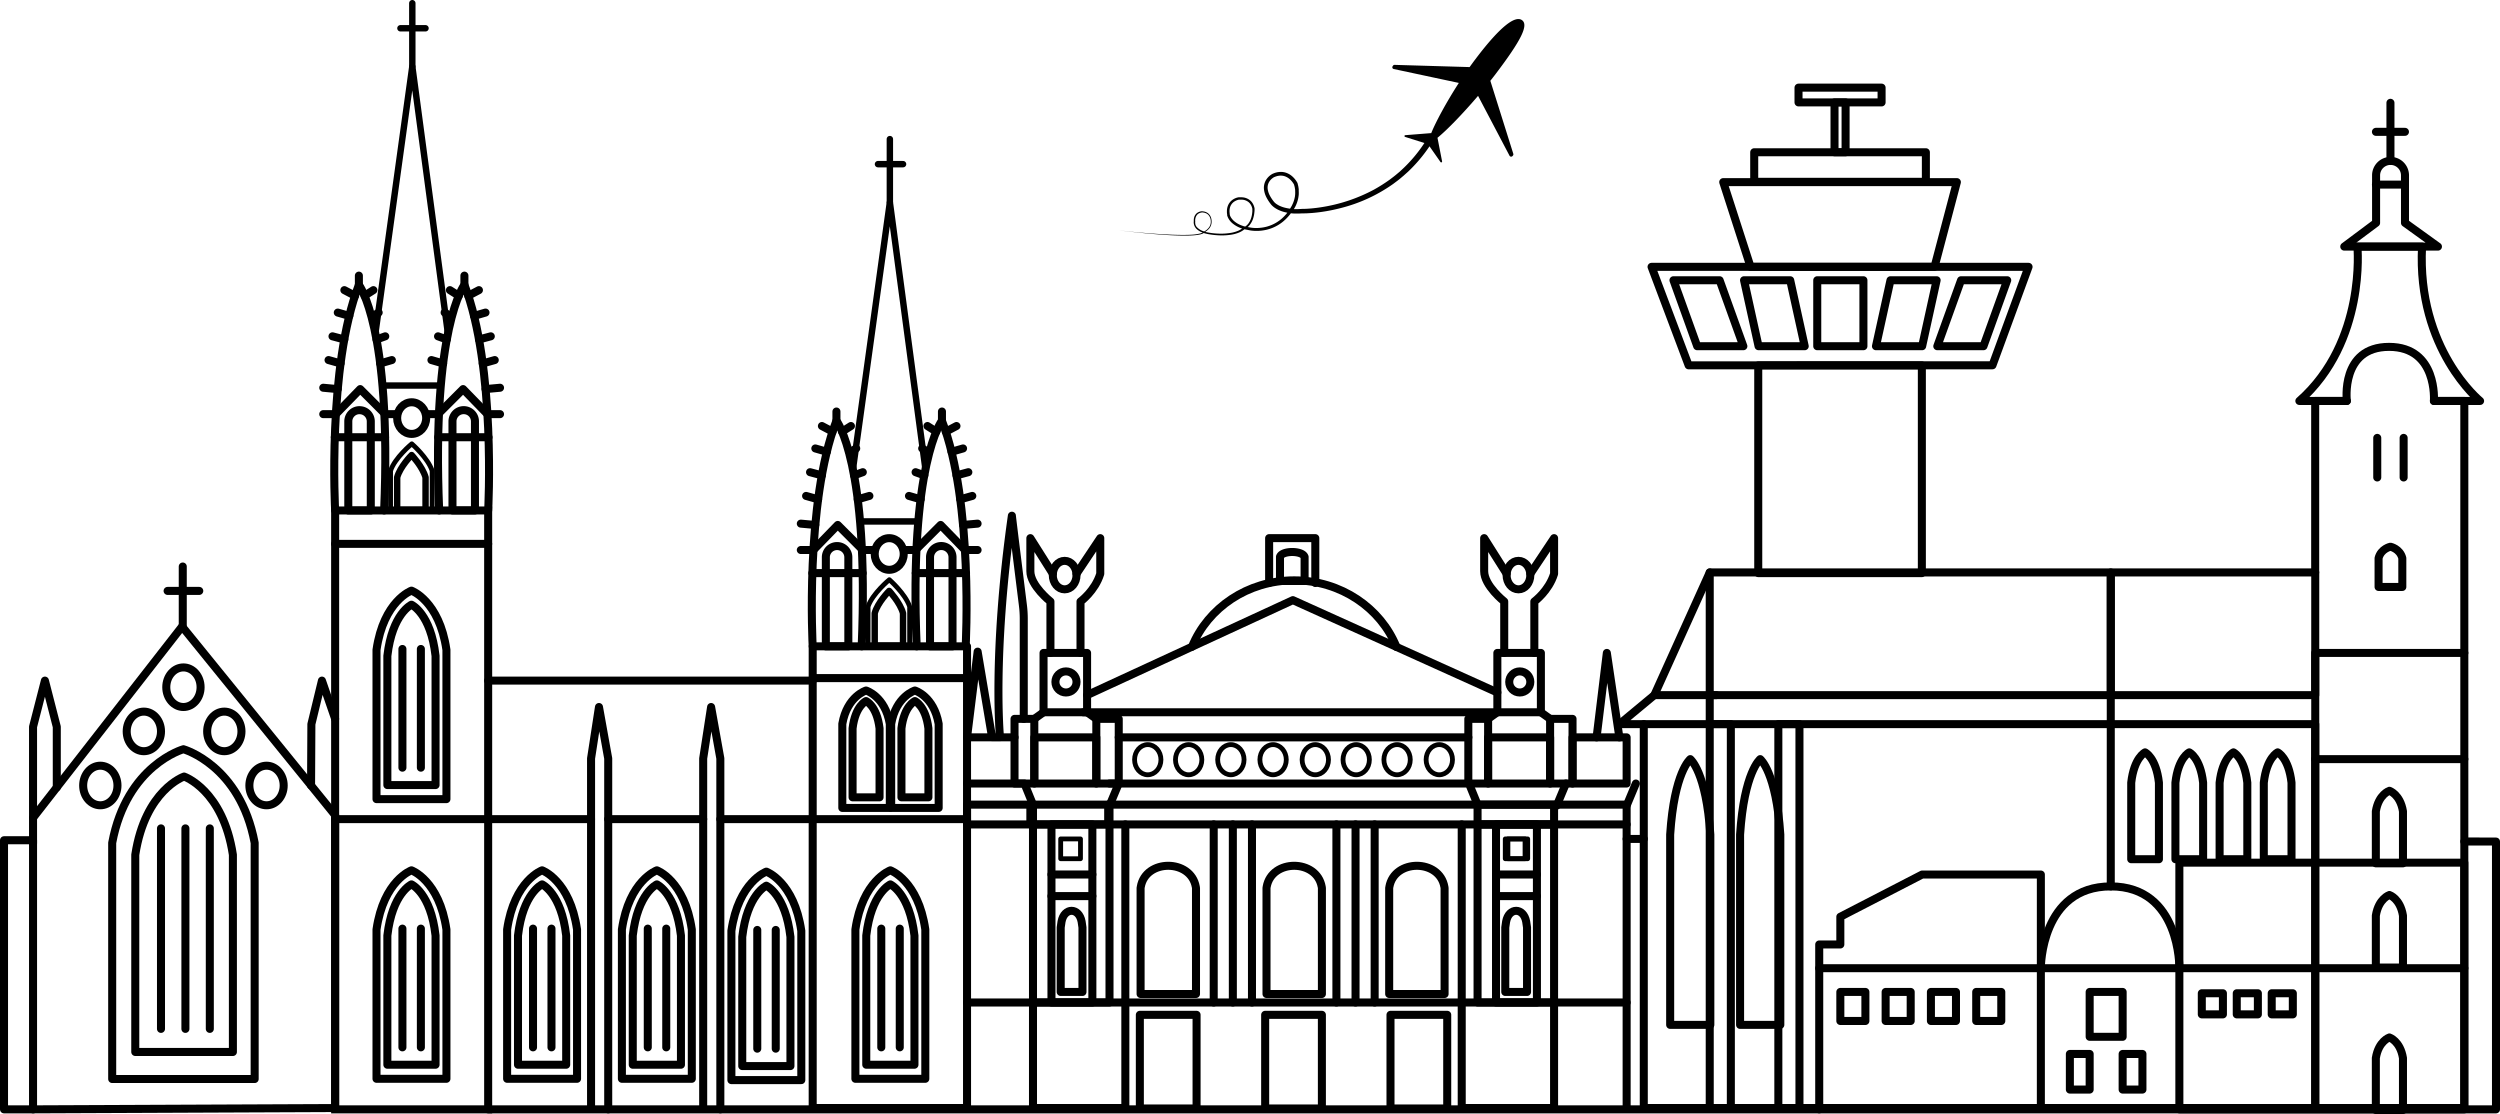 <svg xmlns="http://www.w3.org/2000/svg" viewBox="0 0 1556.28 693.5"><defs><style>.a,.b,.c,.d{fill:none;stroke:#000;stroke-linecap:round;}.a,.c,.d{stroke-linejoin:round;}.a,.b{stroke-width:5px;}.b{stroke-miterlimit:10;}.c{stroke-width:4px;}.d{stroke-width:3px;}</style></defs><title>Львівска пс</title><path d="M948.62,248.3c1.14-1.44,2.26-2.88,3.34-4.3,15.73-20.78,20.56-30.28,16.43-33.4s-13.32,3.38-29,24.16c-1.24,1.63-2.47,3.31-3.68,5L889,238.38a1.07,1.07,0,0,0-.95.49l-.27.4a1.1,1.1,0,0,0,.68,1.69L929,249.62c-7.84,12.16-14.41,24.37-17.17,31.24l-16.14,1.29a.55.55,0,0,0-.12,1.08l12,3.79a89.32,89.32,0,0,1-12.63,15.28l-2.13,2-.53.49-.56.47-1.11.93c-1.46,1.27-3,2.41-4.56,3.59a99.21,99.21,0,0,1-9.82,6.23,102.14,102.14,0,0,1-33,11c-1.92.31-3.86.54-5.79.72-1,.09-1.93.16-2.9.22s-1.95.09-2.86.09h-.14l-2.45.13c-.82,0-1.63,0-2.45,0l-.33,0c.21-.33.39-.67.59-1s.37-.7.54-1.06a19.67,19.67,0,0,0,1.53-4.49l.12-.58c0-.2.06-.4.09-.59.05-.4.11-.79.15-1.19a19.06,19.06,0,0,0,0-2.39l0-.6a5.63,5.63,0,0,0,0-.59l-.18-1.19a8.83,8.83,0,0,0-.24-1.16l-.29-1.16a.69.69,0,0,0,0-.13v0c-.12-.23-.21-.39-.32-.58s-.21-.35-.32-.53c-.22-.34-.45-.68-.7-1a13.65,13.65,0,0,0-1.65-1.84,11.35,11.35,0,0,0-4.3-2.59,10.36,10.36,0,0,0-5.06-.3c-.42,0-.82.18-1.23.27s-.79.24-1.18.4l-.58.23a2.6,2.6,0,0,0-.34.16l-.29.17a9,9,0,0,0-1.06.72,10.27,10.27,0,0,0-3.18,4,9.51,9.51,0,0,0-.66,5.12,14.49,14.49,0,0,0,1.54,4.71,25.83,25.83,0,0,0,2.58,4l-.06-.09a5.88,5.88,0,0,0,.52.65,6.44,6.44,0,0,0,.51.53,13.16,13.16,0,0,0,1.08.92c.37.3.77.53,1.15.79l1.2.68a21.59,21.59,0,0,0,5.1,1.77l.87.19a27.2,27.2,0,0,1-3.58,3.77,23.51,23.51,0,0,1-6,3.76,23.75,23.75,0,0,1-3.35,1.17,24.5,24.5,0,0,1-3.5.65,24.89,24.89,0,0,1-3.56.16c-.6,0-1.19-.06-1.78-.12a17.06,17.06,0,0,1-1.71-.26h-.07l-1.13-.22.16-.13c.21-.21.45-.41.64-.63l.3-.34.28-.35a12.81,12.81,0,0,0,1.73-3.08l.29-.83c.1-.27.16-.56.24-.84a16.8,16.8,0,0,0,.37-1.71c.1-.57.14-1.15.21-1.73s.05-1.15.07-1.73v-.06h0a7.57,7.57,0,0,0-.33-1.42,6.07,6.07,0,0,0-.25-.67,4.12,4.12,0,0,0-.3-.64,7.57,7.57,0,0,0-1.73-2.29,8.47,8.47,0,0,0-5.25-2.06l-.35,0h-.35l-.71,0-.35,0h-.18l-.21,0L791,321a9.46,9.46,0,0,0-2.59,1.18,8.07,8.07,0,0,0-2.12,2,8,8,0,0,0-1.28,2.6,10.09,10.09,0,0,0-.38,2.82c0,.47,0,.94.07,1.4l.09.69,0,.18,0,.12,0,.09a2.8,2.8,0,0,0,.1.37,10.41,10.41,0,0,0,3.27,4.63,17.27,17.27,0,0,0,4.78,2.78l1.13.41a12.77,12.77,0,0,1-2.36,1.35,19.59,19.59,0,0,1-4.22,1.27,37.37,37.37,0,0,1-8.91.5,41.78,41.78,0,0,1-4.47-.46,30.24,30.24,0,0,1-3-.59,13.36,13.36,0,0,0,1.16-.81,9.45,9.45,0,0,0,1.56-1.6,6.49,6.49,0,0,0,1-2,6.21,6.21,0,0,0,.26-2.23,7.27,7.27,0,0,0-.38-2.28,5.85,5.85,0,0,0-1.16-2,5.07,5.07,0,0,0-1.91-1.36,6.25,6.25,0,0,0-1.11-.36,11.17,11.17,0,0,0-1.16-.17,3,3,0,0,0-.61,0,5.4,5.4,0,0,0-.58.11,5.65,5.65,0,0,0-1.12.37,4.73,4.73,0,0,0-1.88,1.44,3.36,3.36,0,0,0-.35.49l-.15.26c0,.09-.09.18-.13.27s-.16.36-.22.55l-.16.57a2.94,2.94,0,0,0-.1.58l-.07.58c0,.37,0,.74,0,1.11A4,4,0,0,0,764,337a4.09,4.09,0,0,0,.1.61l.07.3a2.46,2.46,0,0,0,.09.29,6,6,0,0,0,.53,1.11,6.29,6.29,0,0,0,.74,1,10.25,10.25,0,0,0,4,2.45,5.51,5.51,0,0,1-.7.31,10.27,10.27,0,0,1-1.56.43A29.89,29.89,0,0,1,764,344c-2.21.19-4.42.24-6.64.24-4.44,0-8.87-.2-13.3-.46s-8.86-.62-13.28-1-8.84-.85-13.26-1.37c4.41.56,8.82,1.05,13.24,1.5s8.85.84,13.28,1.16,8.87.55,13.32.6c2.22,0,4.45,0,6.67-.18a31.42,31.42,0,0,0,3.34-.42,12,12,0,0,0,1.64-.43,4.84,4.84,0,0,0,1.16-.58,26.29,26.29,0,0,0,3.89.87,43.56,43.56,0,0,0,4.56.51,38.11,38.11,0,0,0,9.17-.42,20.77,20.77,0,0,0,4.47-1.3,13.38,13.38,0,0,0,3.29-2l.1,0A10.11,10.11,0,0,0,797,341l1.27.26a17.63,17.63,0,0,0,1.93.32c.64.07,1.27.12,1.91.14a25.68,25.68,0,0,0,3.82-.13,26.91,26.91,0,0,0,3.76-.66,25.8,25.8,0,0,0,3.63-1.22,25.35,25.35,0,0,0,6.52-4,29.59,29.59,0,0,0,4.61-4.95c.7.08,1.39.13,2.09.18.87,0,1.75,0,2.62,0l2.53-.11c1,0,2,0,3-.06s2-.11,3-.19c2-.17,4-.39,6-.68a106.61,106.61,0,0,0,11.77-2.37,97.74,97.74,0,0,0,32.63-15c1.61-1.21,3.25-2.38,4.78-3.69l1.17-1,.58-.48.56-.51,2.24-2a93,93,0,0,0,13.32-15.77l6.83,9.76a.55.55,0,0,0,1-.42l-2.86-14.65c5.84-4.72,15.75-14.95,25.26-26.1l19.58,37.25a1.14,1.14,0,0,0,1.87.21l.27-.31a1.15,1.15,0,0,0,.22-1.08ZM765.53,338.9a5.32,5.32,0,0,1-.45-.93l-.09-.24,0-.26a2.71,2.71,0,0,1-.09-.51,3.6,3.6,0,0,1,0-1v0a.34.34,0,0,0,0-.1,5.77,5.77,0,0,1,1-3.94,4.16,4.16,0,0,1,1.59-1.24,6.52,6.52,0,0,1,1-.33l.51-.1a3,3,0,0,1,.49,0c.35.06.7.07,1,.15a5.72,5.72,0,0,1,1,.32,4.27,4.27,0,0,1,1.68,1.16,5.94,5.94,0,0,1,1.41,3.84v0h0a5.67,5.67,0,0,1-1.13,3.86,9,9,0,0,1-1.45,1.51,9.91,9.91,0,0,1-1.54,1l-.55-.2a9.36,9.36,0,0,1-3.68-2.2A5.27,5.27,0,0,1,765.53,338.9Zm23.78-3.09a9.7,9.7,0,0,1-1.69-1.76,7.21,7.21,0,0,1-1.13-2.09c0-.09-.06-.18-.08-.26l0-.11,0-.15-.08-.62c0-.41-.08-.82-.08-1.23a8.72,8.72,0,0,1,.29-2.4,6.52,6.52,0,0,1,2.74-3.75,8.59,8.59,0,0,1,2.19-1l.58-.14.1,0h.46l.62,0h.31l.3,0a7,7,0,0,1,4.42,1.65,6.4,6.4,0,0,1,1.45,1.88,5.52,5.52,0,0,1,.26.55,4.79,4.79,0,0,1,.21.57,5.31,5.31,0,0,1,.28,1.11l0,1.6c-.06.54-.09,1.09-.18,1.62s-.17,1.07-.32,1.59c-.08.26-.12.53-.22.78l-.26.76a11.42,11.42,0,0,1-1.52,2.79l-.24.32-.27.29c-.17.2-.36.37-.55.56a6.9,6.9,0,0,1-.6.47,3.28,3.28,0,0,1-.31.2h0l-1.06-.28-1.19-.42A15.29,15.29,0,0,1,789.31,335.81Zm28-9.72c-.35-.18-.69-.37-1-.56s-.66-.4-1-.64a8.54,8.54,0,0,1-.86-.71c-.12-.13-.26-.25-.37-.38l-.17-.19-.11-.14-.07-.09a23.71,23.71,0,0,1-2.36-3.6,12.08,12.08,0,0,1-1.33-3.88,7.12,7.12,0,0,1,.44-3.81,7.76,7.76,0,0,1,2.4-3.07,8.51,8.51,0,0,1,.81-.57l.21-.12a.91.91,0,0,1,.17-.08l.47-.19c.31-.13.65-.22,1-.34s.66-.19,1-.23a8.07,8.07,0,0,1,3.94.18,9.1,9.1,0,0,1,3.45,2.05,11.51,11.51,0,0,1,1.41,1.54c.21.27.42.56.61.85l.27.44c.07.11.14.24.19.34l.25.95a7.29,7.29,0,0,1,.23,1l.16,1a3.19,3.19,0,0,1,.06.53l0,.53a16.52,16.52,0,0,1,0,2.11c0,.35-.08.7-.12,1.05,0,.17,0,.35-.07.52l-.11.52a17.53,17.53,0,0,1-1.32,4l-.48,1c-.18.31-.35.62-.53.92s-.37.59-.57.87a21.51,21.51,0,0,1-2.13-.36A18.89,18.89,0,0,1,817.34,326.09Z" transform="translate(-20.86 -198)"/><path class="a" d="M1508.94,538.34s-5.88,1.2-7.39,7.11v17.94h14.78V545.45C1514.83,539.54,1508.94,538.34,1508.94,538.34Z" transform="translate(-20.86 -198)"/><path class="a" d="M1508.3,843.83s-6.73,2.17-8.45,12.83V889h16.89V856.66C1515,846,1508.3,843.83,1508.3,843.83Z" transform="translate(-20.86 -198)"/><path class="a" d="M1508.3,755.14s-6.73,2.17-8.45,12.83v32.34h16.89V768C1515,757.31,1508.3,755.14,1508.3,755.14Z" transform="translate(-20.86 -198)"/><path class="a" d="M1508.3,690.27s-6.73,2.16-8.45,12.82v32.34h16.89V703.09C1515,692.43,1508.3,690.27,1508.3,690.27Z" transform="translate(-20.86 -198)"/><path class="a" d="M1356.19,666.35s-6.86,3.19-8.62,18.89v47.63h17.25V685.24C1363.06,669.54,1356.19,666.35,1356.19,666.35Z" transform="translate(-20.86 -198)"/><path class="a" d="M1383.71,666.35s-6.87,3.19-8.63,18.89v47.63h17.25V685.24C1390.57,669.54,1383.71,666.35,1383.71,666.35Z" transform="translate(-20.86 -198)"/><path class="a" d="M1411.22,666.35s-6.87,3.19-8.63,18.89v47.63h17.25V685.24C1418.08,669.54,1411.22,666.35,1411.22,666.35Z" transform="translate(-20.86 -198)"/><path class="a" d="M1438.73,666.35s-6.87,3.19-8.63,18.89v47.63h17.25V685.24C1445.59,669.54,1438.73,666.35,1438.73,666.35Z" transform="translate(-20.86 -198)"/><path class="a" d="M1073.08,670.56s-10,7.94-12.52,47V836h25V717.55C1083.05,678.5,1073.08,670.56,1073.08,670.56Z" transform="translate(-20.86 -198)"/><path class="a" d="M1116.61,670.56s-10,7.94-12.53,47V836h25.05V717.55C1126.58,678.5,1116.61,670.56,1116.61,670.56Z" transform="translate(-20.86 -198)"/><path class="a" d="M817.67,544.61a.58.58,0,0,0,0,.14v14.94h15.32V544.75s0-.1-.05-.14C831.54,540.63,819,540.63,817.67,544.61Z" transform="translate(-20.86 -198)"/><path class="a" d="M681.68,771.72c-.21,1.12-.39,2.33-.52,3.65V815.5h13.55V775.37c-.14-1.32-.32-2.53-.53-3.65C692.51,762.75,683.35,762.75,681.68,771.72Z" transform="translate(-20.86 -198)"/><path class="a" d="M958.43,771.72c-.21,1.12-.39,2.33-.52,3.65V815.5h13.55V775.37c-.14-1.32-.32-2.53-.53-3.65C969.26,762.75,960.1,762.75,958.43,771.72Z" transform="translate(-20.86 -198)"/><path class="a" d="M731,750.12c0,.22-.08.43-.11.65v66h34.49v-66c0-.22-.07-.43-.11-.65C762.18,732.58,734,732.58,731,750.12Z" transform="translate(-20.86 -198)"/><path class="a" d="M809.37,750.12c0,.22-.07.43-.1.65v66h34.49v-66c0-.22-.08-.43-.11-.65C840.6,732.58,812.42,732.58,809.37,750.12Z" transform="translate(-20.86 -198)"/><path class="a" d="M885.75,750.12c0,.22-.08.43-.11.65v66h34.49v-66c0-.22-.07-.43-.11-.65C917,732.58,888.79,732.58,885.75,750.12Z" transform="translate(-20.86 -198)"/><rect class="a" x="2.5" y="523.06" width="18.07" height="167.53"/><polyline class="a" points="20.57 690.59 208.63 689.77 208.63 507.46 113.36 390.02 20.57 509.1"/><polyline class="a" points="35.35 490.21 35.35 452.44 27.96 423.69 20.57 452.44 20.57 525.02"/><ellipse class="a" cx="114.19" cy="427.8" rx="10.68" ry="12.32"/><ellipse class="a" cx="139.64" cy="455.31" rx="10.68" ry="12.32"/><ellipse class="a" cx="165.92" cy="488.98" rx="10.68" ry="12.32"/><ellipse class="a" cx="89.55" cy="455.31" rx="10.68" ry="12.32"/><ellipse class="a" cx="62.45" cy="488.98" rx="10.68" ry="12.32"/><path class="a" d="M135.05,664.4s-35.32,9.85-44.35,58.3v147h88.69v-147C170.36,674.25,135.05,664.4,135.05,664.4Z" transform="translate(-20.86 -198)"/><path class="a" d="M135.46,681.41s-24.2,8.23-30.39,48.7V852.87h60.77V730.11C159.65,689.64,135.46,681.41,135.46,681.41Z" transform="translate(-20.86 -198)"/><line class="a" x1="100.22" y1="515.67" x2="100.22" y2="640.5"/><line class="a" x1="115.42" y1="515.67" x2="115.42" y2="640.5"/><line class="a" x1="130.61" y1="515.67" x2="130.61" y2="640.5"/><polyline class="a" points="193.64 488.98 193.84 450.79 200.41 423.69 208.63 447.51"/><line class="b" x1="113.77" y1="390.44" x2="113.77" y2="352.66"/><line class="b" x1="104.33" y1="367.85" x2="124.04" y2="367.85"/><path class="a" d="M358.32,739.78S341,746,336.55,776.64v92.92h43.53V776.64C375.64,746,358.32,739.78,358.32,739.78Z" transform="translate(-20.86 -198)"/><path class="a" d="M358.32,748.53s-11.94,5.39-15,31.89v80.39h30V780.42C370.25,753.92,358.32,748.53,358.32,748.53Z" transform="translate(-20.86 -198)"/><line class="a" x1="331.81" y1="578.08" x2="331.81" y2="651.99"/><line class="a" x1="343.3" y1="578.08" x2="343.3" y2="651.99"/><path class="a" d="M429.76,739.78S412.43,746,408,776.64v92.92h43.52V776.64C447.09,746,429.76,739.78,429.76,739.78Z" transform="translate(-20.86 -198)"/><path class="a" d="M429.76,748.53s-11.93,5.39-15,31.89v80.39h30V780.42C441.7,753.92,429.76,748.53,429.76,748.53Z" transform="translate(-20.86 -198)"/><line class="a" x1="403.25" y1="578.08" x2="403.25" y2="651.99"/><line class="a" x1="414.75" y1="578.08" x2="414.75" y2="651.99"/><path class="a" d="M497.92,740.6s-17.33,6.23-21.76,36.86v92.92h43.52V777.46C515.25,746.83,497.92,740.6,497.92,740.6Z" transform="translate(-20.86 -198)"/><path class="a" d="M497.92,749.35s-11.93,5.39-15,31.89v80.39h30V781.24C509.86,754.74,497.92,749.35,497.92,749.35Z" transform="translate(-20.86 -198)"/><line class="a" x1="471.41" y1="578.9" x2="471.41" y2="652.81"/><line class="a" x1="482.91" y1="578.9" x2="482.91" y2="652.81"/><rect class="b" x="208.63" y="317.76" width="95.26" height="372.83"/><path class="a" d="M277,565.68s-17.32,6.23-21.76,36.86v92.92h43.53V602.54C294.34,571.91,277,565.68,277,565.68Z" transform="translate(-20.86 -198)"/><path class="a" d="M277,574.43s-11.93,5.39-15,31.89v80.39h30V606.32C289,579.82,277,574.43,277,574.43Z" transform="translate(-20.86 -198)"/><line class="a" x1="250.51" y1="403.99" x2="250.51" y2="477.89"/><line class="a" x1="262" y1="403.99" x2="262" y2="477.89"/><path class="a" d="M277,739.78s-17.32,6.23-21.76,36.86v92.92h43.53V776.64C294.34,746,277,739.78,277,739.78Z" transform="translate(-20.86 -198)"/><path class="a" d="M277,748.53s-11.93,5.39-15,31.89v80.39h30V780.42C289,753.92,277,748.53,277,748.53Z" transform="translate(-20.86 -198)"/><line class="a" x1="250.51" y1="578.08" x2="250.51" y2="651.99"/><line class="a" x1="262" y1="578.08" x2="262" y2="651.99"/><line class="a" x1="208.63" y1="338.57" x2="303.89" y2="338.57"/><path class="c" d="M277.1,481.27s-7.23,7.26-9,13.91v20.17h17.67V495.18C283.94,488.53,277.1,481.27,277.1,481.27Z" transform="translate(-20.86 -198)"/><path class="d" d="M277.2,474.29S266.6,483,264,491.05v24.3h25.89v-24.3C287.21,483,277.2,474.29,277.2,474.29Z" transform="translate(-20.86 -198)"/><path class="a" d="M229.49,515.76s-4.93-89.52,14.78-140.43c0,0,20.53,26.28,15.72,140.43" transform="translate(-20.86 -198)"/><polyline class="a" points="201.23 257.81 209.07 257.81 224.23 242.21 239.83 257.81 246.4 257.81"/><path class="a" d="M223.82,255.35h0a7,7,0,0,1,7,7v55.43a0,0,0,0,1,0,0h-14a0,0,0,0,1,0,0V262.33a7,7,0,0,1,7-7Z"/><line class="a" x1="208.41" y1="272.18" x2="239.72" y2="272.18"/><line class="a" x1="201.23" y1="241.38" x2="210.24" y2="242.21"/><line class="a" x1="204.52" y1="224.14" x2="212.01" y2="226.25"/><line class="a" x1="206.98" y1="209.36" x2="214.33" y2="211.32"/><line class="a" x1="210.27" y1="194.58" x2="217.44" y2="196.65"/><line class="a" x1="214.37" y1="180.61" x2="221" y2="184.11"/><line class="a" x1="223.41" y1="177.33" x2="223.41" y2="171.58"/><line class="a" x1="226.92" y1="184.11" x2="232.44" y2="180.61"/><line class="a" x1="231.62" y1="197.04" x2="235.73" y2="194.58"/><line class="a" x1="234.39" y1="211.32" x2="239.83" y2="209.36"/><line class="a" x1="236.67" y1="226.25" x2="243.94" y2="224.14"/><path class="a" d="M324.75,515.76s4.93-89.52-14.78-140.43c0,0-20.53,26.28-15.72,140.43" transform="translate(-20.86 -198)"/><polyline class="a" points="311.28 257.81 303.44 257.81 288.28 242.21 272.68 257.81 266.11 257.81"/><path class="a" d="M302.58,453.35h14a0,0,0,0,1,0,0v55.43a7,7,0,0,1-7,7h0a7,7,0,0,1-7-7V453.35A0,0,0,0,1,302.58,453.35Z" transform="translate(598.25 771.1) rotate(180)"/><line class="a" x1="304.1" y1="272.18" x2="272.79" y2="272.18"/><line class="a" x1="311.28" y1="241.38" x2="302.27" y2="242.21"/><line class="a" x1="307.99" y1="224.14" x2="300.5" y2="226.25"/><line class="a" x1="305.53" y1="209.36" x2="298.18" y2="211.32"/><line class="a" x1="302.24" y1="194.58" x2="295.07" y2="196.65"/><line class="a" x1="298.14" y1="180.61" x2="291.51" y2="184.11"/><line class="a" x1="289.1" y1="177.33" x2="289.1" y2="171.58"/><line class="a" x1="285.59" y1="184.11" x2="280.07" y2="180.61"/><line class="a" x1="280.89" y1="197.04" x2="276.79" y2="194.58"/><line class="a" x1="278.12" y1="211.32" x2="272.68" y2="209.36"/><line class="a" x1="275.84" y1="226.25" x2="268.57" y2="224.14"/><ellipse class="a" cx="256.26" cy="260.27" rx="9.03" ry="9.85"/><line class="c" x1="238.11" y1="240.01" x2="274.4" y2="240.01"/><polyline class="c" points="233.67 207.62 256.67 41.42 278.84 207.62"/><line class="c" x1="256.67" y1="2" x2="256.67" y2="41.42"/><line class="c" x1="249.28" y1="17.6" x2="264.88" y2="17.6"/><path class="a" d="M560,634.42s-6.69,2.88-8.4,17v42.92h16.79V651.45C566.71,637.3,560,634.42,560,634.42Z" transform="translate(-20.86 -198)"/><path class="a" d="M560,627.85s-11.77,3.51-14.79,20.76v52.33h29.57V648.61C571.8,631.36,560,627.85,560,627.85Z" transform="translate(-20.86 -198)"/><path class="a" d="M590.41,634.42s-6.68,2.88-8.39,17v42.92h16.79V651.45C597.1,637.3,590.41,634.42,590.41,634.42Z" transform="translate(-20.86 -198)"/><path class="a" d="M590.41,627.85s-11.77,3.51-14.78,20.76v52.33h29.56V648.61C602.18,631.36,590.41,627.85,590.41,627.85Z" transform="translate(-20.86 -198)"/><path class="a" d="M575.12,739.78s-17.33,6.23-21.77,36.86v92.92h43.53V776.64C592.45,746,575.12,739.78,575.12,739.78Z" transform="translate(-20.86 -198)"/><path class="a" d="M575.12,748.53s-11.94,5.39-15,31.89v80.39h30V780.42C587.05,753.92,575.12,748.53,575.12,748.53Z" transform="translate(-20.86 -198)"/><line class="a" x1="548.61" y1="578.08" x2="548.61" y2="651.99"/><line class="a" x1="560.11" y1="578.08" x2="560.11" y2="651.99"/><path class="c" d="M574.38,565.85s-7.23,7.27-9,13.91v20.17H583V579.76C581.22,573.12,574.38,565.85,574.38,565.85Z" transform="translate(-20.86 -198)"/><path class="d" d="M574.48,558.87s-10.6,8.75-13.24,16.76v24.3h25.89v-24.3C584.49,567.62,574.48,558.87,574.48,558.87Z" transform="translate(-20.86 -198)"/><path class="a" d="M526.77,600.34s-4.93-89.51,14.78-140.43c0,0,20.53,26.28,15.72,140.43" transform="translate(-20.86 -198)"/><polyline class="a" points="498.51 342.39 506.36 342.39 521.51 326.79 537.11 342.39 543.68 342.39"/><path class="a" d="M521.1,339.93h0a7,7,0,0,1,7,7v55.43a0,0,0,0,1,0,0h-14a0,0,0,0,1,0,0V346.91A7,7,0,0,1,521.1,339.93Z"/><line class="a" x1="505.69" y1="356.77" x2="537" y2="356.77"/><line class="a" x1="498.51" y1="325.97" x2="507.52" y2="326.79"/><line class="a" x1="501.8" y1="308.72" x2="509.29" y2="310.83"/><line class="a" x1="504.26" y1="293.94" x2="511.61" y2="295.91"/><line class="a" x1="507.55" y1="279.16" x2="514.72" y2="281.23"/><line class="a" x1="511.65" y1="265.2" x2="518.28" y2="268.7"/><line class="a" x1="520.69" y1="261.91" x2="520.69" y2="256.17"/><line class="a" x1="524.2" y1="268.7" x2="529.72" y2="265.2"/><line class="a" x1="528.9" y1="281.62" x2="533.01" y2="279.16"/><line class="a" x1="531.67" y1="295.91" x2="537.11" y2="293.94"/><line class="a" x1="533.95" y1="310.83" x2="541.22" y2="308.72"/><path class="a" d="M622,600.34s4.93-89.51-14.78-140.43c0,0-20.53,26.28-15.72,140.43" transform="translate(-20.86 -198)"/><polyline class="a" points="608.56 342.39 600.72 342.39 585.56 326.79 569.96 342.39 563.39 342.39"/><path class="a" d="M599.86,537.93h14a0,0,0,0,1,0,0v55.43a7,7,0,0,1-7,7h0a7,7,0,0,1-7-7V537.93A0,0,0,0,1,599.86,537.93Z" transform="translate(1192.81 940.27) rotate(180)"/><line class="a" x1="601.38" y1="356.77" x2="570.07" y2="356.77"/><line class="a" x1="608.56" y1="325.97" x2="599.55" y2="326.79"/><line class="a" x1="605.27" y1="308.72" x2="597.78" y2="310.83"/><line class="a" x1="602.81" y1="293.94" x2="595.46" y2="295.91"/><line class="a" x1="599.52" y1="279.16" x2="592.35" y2="281.23"/><line class="a" x1="595.42" y1="265.2" x2="588.79" y2="268.7"/><line class="a" x1="586.38" y1="261.91" x2="586.38" y2="256.17"/><line class="a" x1="582.87" y1="268.7" x2="577.35" y2="265.2"/><line class="a" x1="578.17" y1="281.62" x2="574.07" y2="279.16"/><line class="a" x1="575.4" y1="295.91" x2="569.96" y2="293.94"/><line class="a" x1="573.12" y1="310.83" x2="565.85" y2="308.72"/><ellipse class="a" cx="553.54" cy="344.86" rx="9.03" ry="9.85"/><line class="c" x1="535.39" y1="324.6" x2="571.68" y2="324.6"/><polyline class="c" points="530.95 292.21 553.95 126 576.12 292.21"/><line class="c" x1="553.95" y1="86.59" x2="553.95" y2="126"/><line class="c" x1="546.56" y1="102.19" x2="562.16" y2="102.19"/><rect class="a" x="505.91" y="402.34" width="96.08" height="287.43"/><line class="a" x1="505.91" y1="422.13" x2="601.99" y2="422.13"/><line class="a" x1="303.89" y1="423.69" x2="505.91" y2="423.69"/><line class="a" x1="437.74" y1="509.92" x2="378.62" y2="509.92"/><line class="a" x1="601.99" y1="509.92" x2="448.42" y2="509.92"/><line class="a" x1="367.94" y1="509.92" x2="208.63" y2="509.92"/><polyline class="a" points="367.94 689.77 367.94 472.15 372.87 440.12 378.62 472.15 378.62 690.59"/><polyline class="a" points="437.74 689.77 437.74 472.15 442.67 440.12 448.42 472.15 448.42 690.59"/><rect class="a" x="709.57" y="631.74" width="35.31" height="58.31"/><rect class="a" x="787.58" y="631.74" width="35.31" height="58.31"/><rect class="a" x="865.6" y="631.74" width="35.31" height="58.31"/><rect class="d" x="938.69" y="522.24" width="12.32" height="12.32"/><rect class="d" x="660.29" y="522.24" width="12.32" height="12.32"/><ellipse class="d" cx="714.49" cy="472.92" rx="8.21" ry="9.39"/><ellipse class="d" cx="739.95" cy="472.92" rx="8.21" ry="9.39"/><ellipse class="d" cx="766.23" cy="472.92" rx="8.21" ry="9.39"/><ellipse class="d" cx="792.51" cy="472.92" rx="8.21" ry="9.39"/><ellipse class="d" cx="818.79" cy="472.92" rx="8.21" ry="9.39"/><ellipse class="d" cx="844.25" cy="472.92" rx="8.21" ry="9.39"/><ellipse class="d" cx="869.7" cy="472.92" rx="8.21" ry="9.39"/><ellipse class="d" cx="895.98" cy="472.92" rx="8.21" ry="9.39"/><path class="a" d="M658.16,645.51V583.17a66.14,66.14,0,0,0-.52-8.32c-1.68-13.45-6.87-55.12-6.87-55.81-12.32,87.05-7.39,138-7.39,138h-4.93l-9-53.38L622.85,657h29.56" transform="translate(-20.86 -198)"/><rect class="a" x="631.55" y="447.51" width="12.32" height="40.24"/><rect class="a" x="682.47" y="447.51" width="13.96" height="40.24"/><rect class="a" x="643.87" y="459.01" width="38.6" height="28.74"/><rect class="a" x="643.05" y="500.89" width="47.63" height="12.32"/><rect class="a" x="654.55" y="513.21" width="25.46" height="110.86"/><rect class="a" x="643.05" y="513.21" width="47.63" height="110.86"/><rect class="a" x="643.05" y="624.07" width="57.49" height="65.7"/><rect class="a" x="601.99" y="500.89" width="39.42" height="12.32"/><polyline class="a" points="601.99 487.75 631.55 487.75 637.71 487.75 643.05 500.89"/><line class="a" x1="696.43" y1="487.75" x2="690.68" y2="501.51"/><line class="a" x1="654.55" y1="544.38" x2="680" y2="544.38"/><line class="a" x1="654.55" y1="557.83" x2="680" y2="557.83"/><line class="a" x1="601.99" y1="624.07" x2="643.05" y2="624.07"/><rect class="a" x="649.62" y="406.45" width="27.1" height="36.95"/><line class="a" x1="643.87" y1="447.51" x2="649.62" y2="443.4"/><line class="a" x1="682.47" y1="447.51" x2="676.72" y2="443.4"/><path class="a" d="M674.77,604.45v-32s-12.5-9.85-12.5-18.89V533l14,22.18" transform="translate(-20.86 -198)"/><path class="a" d="M693.49,604.45v-32s9-6.57,12.3-17.24V533L691,555.18" transform="translate(-20.86 -198)"/><ellipse class="a" cx="662.76" cy="358" rx="7.39" ry="8.87"/><circle class="a" cx="663.58" cy="424.52" r="6.57"/><rect class="a" x="914.05" y="447.51" width="12.32" height="40.24"/><rect class="a" x="964.96" y="447.51" width="13.96" height="40.24"/><rect class="a" x="926.37" y="459.01" width="38.6" height="28.74"/><line class="a" x1="974.82" y1="487.75" x2="969.07" y2="501.51"/><line class="a" x1="1018.34" y1="487.75" x2="1012.6" y2="501.51"/><rect class="a" x="932.12" y="406.45" width="27.1" height="36.95"/><line class="a" x1="964.96" y1="447.51" x2="959.22" y2="443.4"/><path class="a" d="M957.26,604.45v-32s-12.49-9.85-12.49-18.89V533l14,22.18" transform="translate(-20.86 -198)"/><path class="a" d="M976,604.45v-32s9-6.57,12.3-17.24V533l-14.78,22.18" transform="translate(-20.86 -198)"/><ellipse class="a" cx="945.26" cy="358" rx="7.39" ry="8.87"/><circle class="a" cx="946.08" cy="424.52" r="6.57"/><rect class="d" x="937.04" y="522.24" width="12.32" height="12.32"/><rect class="a" x="919.8" y="500.89" width="47.63" height="12.32"/><rect class="a" x="931.29" y="513.21" width="25.46" height="110.86"/><rect class="a" x="919.8" y="513.21" width="47.63" height="110.86"/><rect class="a" x="909.94" y="624.07" width="57.49" height="65.7"/><line class="a" x1="931.29" y1="544.38" x2="956.75" y2="544.38"/><line class="a" x1="931.29" y1="557.83" x2="956.75" y2="557.83"/><rect class="a" x="978.93" y="459.01" width="33.67" height="28.74"/><rect class="a" x="689.86" y="500.89" width="322.74" height="12.32"/><line class="a" x1="755.55" y1="513.21" x2="755.55" y2="624.07"/><line class="a" x1="767.46" y1="513.21" x2="767.46" y2="624.07"/><line class="a" x1="779.37" y1="513.21" x2="779.37" y2="624.07"/><line class="a" x1="831.93" y1="513.21" x2="831.93" y2="624.07"/><line class="a" x1="843.84" y1="513.21" x2="843.84" y2="624.07"/><line class="a" x1="855.74" y1="513.21" x2="855.74" y2="624.07"/><polyline class="a" points="909.94 513.21 909.94 624.07 700.53 624.07 700.53 513.21"/><polyline class="a" points="690.68 487.75 878.74 487.75 908.3 487.75 914.46 487.75 919.8 500.89"/><line class="a" x1="696.43" y1="459.01" x2="914.05" y2="459.01"/><polyline class="a" points="674.4 443.4 932.12 443.4 926.37 447.51"/><polyline class="a" points="993.89 459.01 1000.28 406.45 1008.08 459.01"/><line class="a" x1="1012.6" y1="513.21" x2="1012.6" y2="689.77"/><line class="a" x1="967.43" y1="624.07" x2="1012.6" y2="624.07"/><polyline class="a" points="676.72 432.73 804.83 373.6 932.12 431.08"/><polyline class="a" points="790.05 362.92 790.05 335 818.79 335 818.79 362.92"/><path class="a" d="M762.89,600.58c9.83-24.15,34.61-41.3,63.62-41.3s53.89,17.21,63.68,41.45" transform="translate(-20.86 -198)"/><rect class="a" x="1023.27" y="450.79" width="418" height="238.97"/><rect class="a" x="1441.27" y="406.45" width="92.8" height="283.32"/><rect class="a" x="1064.33" y="356.35" width="249.65" height="76.37"/><rect class="a" x="1313.98" y="356.35" width="127.29" height="76.37"/><rect class="a" x="1356.68" y="537.02" width="177.38" height="153.57"/><rect class="a" x="1064.33" y="450.79" width="13.14" height="238.97"/><rect class="a" x="1107.04" y="450.79" width="13.14" height="238.97"/><line class="a" x1="1012.6" y1="522.24" x2="1023.27" y2="522.24"/><line class="a" x1="1064.33" y1="450.79" x2="1064.33" y2="432.73"/><polyline class="a" points="1064.33 356.36 1029.84 432.73 1008.08 450.79 1023.27 450.79"/><line class="a" x1="1068.39" y1="432.73" x2="1029.84" y2="432.73"/><line class="a" x1="1132.49" y1="602.72" x2="1534.07" y2="602.72"/><polyline class="a" points="1534.07 523.83 1553.78 523.88 1553.78 690.59 303.89 690.59"/><line class="a" x1="1441.27" y1="472.56" x2="1534.07" y2="472.56"/><rect class="a" x="1145.63" y="617.5" width="15.6" height="18.07"/><rect class="a" x="1173.83" y="617.5" width="15.6" height="18.07"/><rect class="a" x="1202.02" y="617.5" width="15.6" height="18.07"/><rect class="a" x="1230.22" y="617.5" width="15.6" height="18.07"/><rect class="a" x="1300.84" y="617.5" width="20.53" height="27.92"/><rect class="a" x="1288.52" y="656.1" width="12.32" height="22.17"/><rect class="a" x="1321.37" y="656.1" width="12.32" height="22.17"/><rect class="a" x="1370.65" y="618.32" width="13.14" height="13.14"/><rect class="a" x="1392.41" y="618.32" width="13.14" height="13.14"/><rect class="a" x="1414.17" y="618.32" width="13.14" height="13.14"/><polyline class="a" points="1132.49 690.59 1132.49 587.94 1145.63 587.94 1145.63 570.69 1196.55 544.41 1270.46 544.41 1270.46 689.77"/><path class="a" d="M1377.55,800.72s.82-50.92-42.71-50.92-43.52,50.51-43.52,50.51" transform="translate(-20.86 -198)"/><line class="a" x1="1313.98" y1="432.73" x2="1313.98" y2="551.8"/><path class="a" d="M1554.93,604.45V447.6H1536s2.46-33.67-27.92-33.67-26.28,33.67-26.28,33.67h-19.71V554.35" transform="translate(-20.86 -198)"/><line class="a" x1="1479.87" y1="272.59" x2="1479.87" y2="297.23"/><line class="a" x1="1496.29" y1="272.59" x2="1496.29" y2="297.23"/><path class="a" d="M1536,447.6h28.74s-39.41-32-36.13-96.09h-40.24s5.75,59.13-36.13,96.09h29.56" transform="translate(-20.86 -198)"/><path class="a" d="M1480.2,351.51h58.3L1518,336.73V307.17a9,9,0,0,0-9-9h0a9,9,0,0,0-9,9v29.56Z" transform="translate(-20.86 -198)"/><line class="a" x1="1479.05" y1="114.92" x2="1497.11" y2="114.92"/><line class="a" x1="1488.08" y1="64" x2="1488.08" y2="100.14"/><line class="a" x1="1479.05" y1="82.07" x2="1497.11" y2="82.07"/><polygon class="a" points="1072.73 113.38 1218.18 113.38 1204.26 166.11 1089.75 166.11 1072.73 113.38"/><polygon class="a" points="1028.11 166.11 1262.8 166.11 1240.33 227.4 1051.19 227.42 1028.11 166.11"/><rect class="a" x="1094.53" y="227.47" width="101.85" height="129.3"/><rect class="a" x="1092.02" y="94.78" width="106.86" height="18.39"/><rect class="a" x="1119.6" y="54.56" width="51.71" height="9.19"/><rect class="a" x="1142.01" y="63.75" width="6.89" height="31.03"/><rect class="a" x="1131.26" y="174.46" width="28.74" height="41.06"/><polygon class="a" points="1234.73 215.52 1205.99 215.52 1220.77 174.46 1249.52 174.46 1234.73 215.52"/><polygon class="a" points="1056.53 215.52 1085.27 215.52 1070.49 174.46 1041.75 174.46 1056.53 215.52"/><polygon class="a" points="1196.55 215.52 1167.81 215.52 1176.84 174.46 1205.58 174.46 1196.55 215.52"/><polygon class="a" points="1094.72 215.52 1123.46 215.52 1114.43 174.46 1085.68 174.46 1094.72 215.52"/></svg>